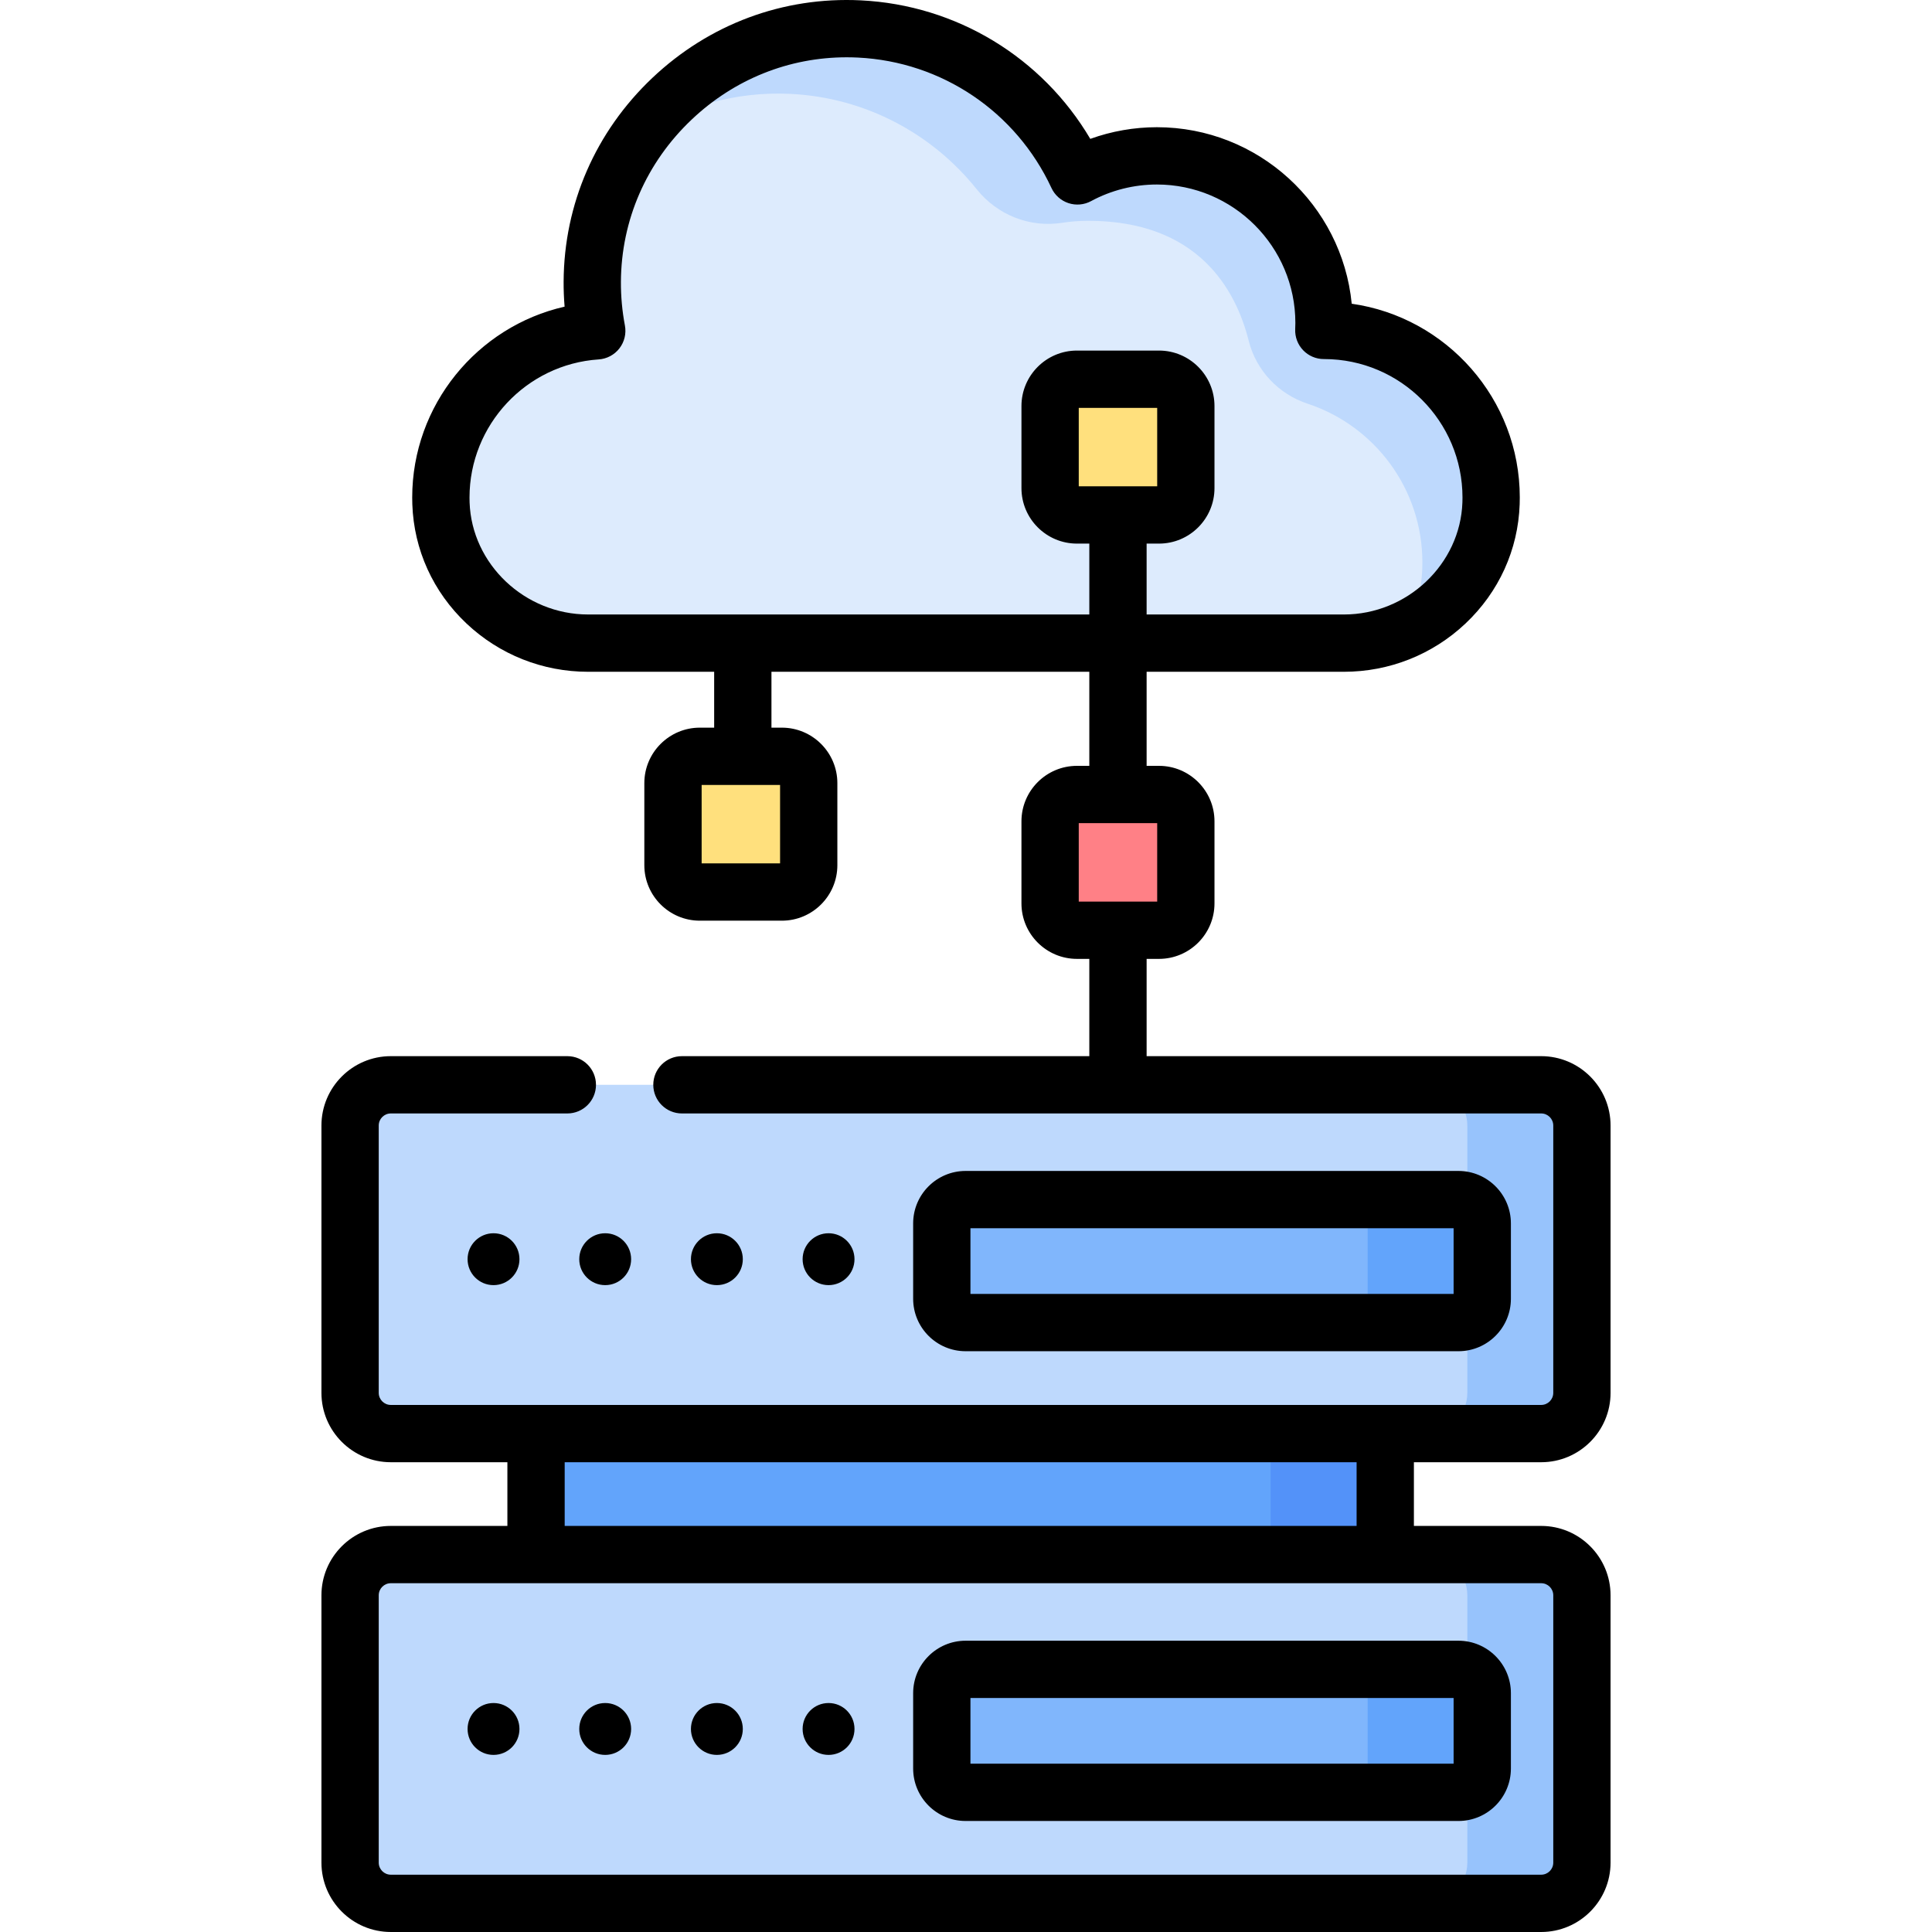 <svg id="Capa_1" enable-background="new 0 0 505.802 505.802" height="512" viewBox="0 0 505.802 505.802" width="512" xmlns="http://www.w3.org/2000/svg"><g><g><g><path d="m153.966 168.374h197.87c20.532 0 37.817-16.069 38.521-36.589.017-.507.026-1.016.026-1.527 0-24.165-19.589-43.754-43.754-43.754-.016 0-.033.001-.049.001.028-.646.049-1.294.049-1.947 0-24.165-19.589-43.754-43.754-43.754-7.528 0-14.611 1.903-20.798 5.251-10.147-21.822-31.763-37.232-57.106-38.474-37.677-1.847-69.71 28.433-69.915 66.155-.024 4.404.385 8.708 1.177 12.877-22.793 1.512-40.817 20.468-40.817 43.645 0 .511.009 1.02.026 1.527.707 20.52 17.992 36.589 38.524 36.589z" fill="#ddebfd"/></g></g><g><g><path d="m346.63 86.504c-.017 0-.033.001-.049.001.028-.646.049-1.294.049-1.947 0-24.165-19.589-43.754-43.754-43.754-7.528 0-14.611 1.903-20.797 5.251-10.147-21.822-31.763-37.232-57.106-38.474-23.272-1.141-44.379 9.984-57.174 27.539 11.273-7.267 24.809-11.244 39.174-10.539 19.711.966 37.168 10.503 48.727 24.961 5.381 6.731 13.853 10.12 22.367 8.789 2.219-.347 4.493-.527 6.81-.527 28.788 0 38.668 18.009 42.039 31.417 1.965 7.816 7.809 13.955 15.461 16.485 17.43 5.764 30.007 22.188 30.007 41.551 0 .511-.009 1.02-.026 1.527-.198 5.782-1.714 11.21-4.247 16.026 12.677-5.84 21.741-18.284 22.247-33.026.017-.507.026-1.016.026-1.527 0-24.164-19.589-43.753-43.754-43.753z" fill="#bed9fd"/></g></g><g><g><path d="m140.336 375.315h222.326v31.677h-222.326z" fill="#62a4fb"/></g></g><g><g><path d="m403.488 498.302h-301.174c-5.888 0-10.661-4.773-10.661-10.661v-69.989c0-5.888 4.773-10.661 10.661-10.661h301.174c5.888 0 10.661 4.773 10.661 10.661v69.989c0 5.888-4.773 10.661-10.661 10.661z" fill="#bed9fd"/></g></g><g><g><path d="m381.828 469.238h-129.034c-3.441 0-6.23-2.789-6.23-6.23v-19.735c0-3.441 2.789-6.23 6.23-6.23h129.034c3.441 0 6.23 2.789 6.23 6.23v19.735c0 3.441-2.789 6.23-6.23 6.23z" fill="#80b6fc"/></g></g><g><g><path d="m403.488 375.315h-301.174c-5.888 0-10.661-4.773-10.661-10.661v-69.989c0-5.888 4.773-10.661 10.661-10.661h301.174c5.888 0 10.661 4.773 10.661 10.661v69.989c0 5.888-4.773 10.661-10.661 10.661z" fill="#bed9fd"/></g></g><g><g><path d="m381.828 346.252h-129.034c-3.441 0-6.23-2.789-6.23-6.23v-19.735c0-3.441 2.789-6.23 6.23-6.23h129.034c3.441 0 6.23 2.789 6.23 6.23v19.735c0 3.44-2.789 6.23-6.23 6.23z" fill="#80b6fc"/></g></g><g><g><path d="m332.662 375.315h30v31.677h-30z" fill="#5392f9"/></g></g><g><g><path d="m403.488 406.992h-30c5.888 0 10.661 4.773 10.661 10.661v69.989c0 5.888-4.773 10.661-10.661 10.661h30c5.888 0 10.661-4.773 10.661-10.661v-69.989c0-5.888-4.773-10.661-10.661-10.661z" fill="#97c3fc"/></g></g><g><g><path d="m381.828 437.044h-30c3.441 0 6.23 2.789 6.23 6.23v19.735c0 3.441-2.789 6.23-6.23 6.23h30c3.441 0 6.23-2.789 6.23-6.23v-19.735c0-3.441-2.789-6.23-6.23-6.23z" fill="#62a4fb"/></g></g><g><g><path d="m403.488 284.005h-30c5.888 0 10.661 4.773 10.661 10.661v69.989c0 5.888-4.773 10.661-10.661 10.661h30c5.888 0 10.661-4.773 10.661-10.661v-69.989c0-5.888-4.773-10.661-10.661-10.661z" fill="#97c3fc"/></g></g><g><g><path d="m381.828 314.057h-30c3.441 0 6.23 2.789 6.23 6.23v19.735c0 3.441-2.789 6.23-6.23 6.23h30c3.441 0 6.23-2.789 6.23-6.23v-19.735c0-3.441-2.789-6.23-6.23-6.23z" fill="#62a4fb"/></g></g><g><g><path d="m204.7 233.538h-21.484c-3.88 0-7.026-3.146-7.026-7.026v-21.484c0-3.88 3.146-7.026 7.026-7.026h21.484c3.88 0 7.026 3.146 7.026 7.026v21.484c0 3.88-3.146 7.026-7.026 7.026z" fill="#ffe07d"/></g></g><g><g><path d="m303.43 243.538h-21.484c-3.88 0-7.026-3.146-7.026-7.026v-21.484c0-3.88 3.146-7.026 7.026-7.026h21.484c3.88 0 7.026 3.146 7.026 7.026v21.484c0 3.88-3.146 7.026-7.026 7.026z" fill="#ff8086"/></g></g><g><g><path d="m303.43 134.816h-21.484c-3.88 0-7.026-3.146-7.026-7.026v-21.484c0-3.88 3.146-7.026 7.026-7.026h21.484c3.88 0 7.026 3.146 7.026 7.026v21.484c0 3.88-3.146 7.026-7.026 7.026z" fill="#ffe07d"/></g></g><g><path d="m129.204 459.438c3.751 0 6.791-3.04 6.791-6.791s-3.041-6.791-6.791-6.791c-3.751 0-6.791 3.04-6.791 6.791s3.04 6.791 6.791 6.791z"/><path d="m158.442 459.438c3.751 0 6.791-3.04 6.791-6.791s-3.04-6.791-6.791-6.791-6.791 3.04-6.791 6.791 3.04 6.791 6.791 6.791z"/><path d="m187.679 459.438c3.751 0 6.791-3.04 6.791-6.791s-3.04-6.791-6.791-6.791-6.791 3.04-6.791 6.791 3.041 6.791 6.791 6.791z"/><path d="m216.918 459.438c3.751 0 6.791-3.04 6.791-6.791s-3.04-6.791-6.791-6.791-6.791 3.04-6.791 6.791 3.04 6.791 6.791 6.791z"/><path d="m122.413 329.66c0 3.751 3.04 6.791 6.791 6.791s6.791-3.041 6.791-6.791c0-3.751-3.041-6.791-6.791-6.791-3.751 0-6.791 3.04-6.791 6.791z"/><path d="m151.65 329.66c0 3.751 3.04 6.791 6.791 6.791s6.791-3.041 6.791-6.791c0-3.751-3.04-6.791-6.791-6.791-3.75 0-6.791 3.04-6.791 6.791z"/><path d="m194.471 329.66c0-3.751-3.04-6.791-6.791-6.791s-6.791 3.041-6.791 6.791c0 3.751 3.04 6.791 6.791 6.791 3.75 0 6.791-3.04 6.791-6.791z"/><path d="m223.709 329.66c0-3.751-3.04-6.791-6.791-6.791s-6.791 3.041-6.791 6.791c0 3.751 3.04 6.791 6.791 6.791 3.75 0 6.791-3.04 6.791-6.791z"/><path d="m252.794 476.738h129.034c7.57 0 13.729-6.159 13.729-13.73v-19.735c0-7.571-6.159-13.73-13.729-13.73h-129.034c-7.57 0-13.729 6.159-13.729 13.73v19.735c0 7.571 6.159 13.73 13.729 13.73zm1.271-32.194h126.493v17.195h-126.493z"/><path d="m403.489 382.815c10.014 0 18.16-8.147 18.16-18.161v-69.989c0-10.014-8.146-18.161-18.16-18.161h-103.301v-25.467h3.242c8.01 0 14.525-6.516 14.525-14.526v-21.484c0-8.01-6.516-14.526-14.525-14.526h-3.242v-24.628h51.648c11.893 0 23.202-4.491 31.844-12.645 8.732-8.24 13.766-19.316 14.173-31.184.021-.593.031-1.189.031-1.787 0-25.8-19.161-47.209-44-50.742-2.541-25.904-24.447-46.211-51.008-46.211-5.954 0-11.87 1.044-17.435 3.052-12.609-21.339-35.031-35.037-60.1-36.266-20.294-.995-39.68 6.218-54.563 20.312-14.863 14.076-23.11 33.002-23.22 53.294-.012 2.195.074 4.396.256 6.587-22.916 5.203-39.896 25.797-39.896 49.975 0 .596.01 1.189.03 1.784.408 11.872 5.441 22.947 14.174 31.187 8.642 8.154 19.95 12.645 31.843 12.645h33.005v14.628h-3.755c-8.01 0-14.526 6.516-14.526 14.526v21.484c0 8.01 6.516 14.526 14.526 14.526h21.483c8.01 0 14.526-6.516 14.526-14.526v-21.484c0-8.01-6.516-14.526-14.526-14.526h-2.729v-14.628h83.217v24.628h-3.242c-8.01 0-14.525 6.516-14.525 14.526v21.484c0 8.01 6.516 14.526 14.525 14.526h3.242v25.467h-106.655c-4.142 0-7.5 3.358-7.5 7.5s3.358 7.5 7.5 7.5h224.958c1.742 0 3.16 1.418 3.16 3.161v69.989c0 1.743-1.418 3.161-3.16 3.161h-301.175c-1.743 0-3.161-1.418-3.161-3.161v-69.989c0-1.743 1.418-3.161 3.161-3.161h46.216c4.142 0 7.5-3.358 7.5-7.5s-3.358-7.5-7.5-7.5h-46.216c-10.014 0-18.161 8.147-18.161 18.161v69.989c0 10.014 8.147 18.161 18.161 18.161h30.522v16.676h-30.522c-10.014 0-18.161 8.147-18.161 18.161v69.989c0 10.014 8.147 18.161 18.161 18.161h301.174c10.014 0 18.16-8.147 18.16-18.161v-69.989c0-10.014-8.146-18.161-18.16-18.161h-33.326v-16.676h33.327zm-199.264-156.777h-20.535v-20.536h20.535zm-50.259-65.164c-16.552 0-30.47-13.165-31.026-29.342-.014-.423-.021-.848-.021-1.274 0-19.019 14.853-34.903 33.813-36.161 2.143-.142 4.122-1.196 5.436-2.895s1.836-3.879 1.436-5.989c-.715-3.758-1.067-7.605-1.046-11.435.088-16.161 6.67-31.249 18.534-42.484 11.161-10.57 25.47-16.294 40.572-16.294.978 0 1.959.024 2.942.072 21.963 1.077 41.379 14.161 50.672 34.146.872 1.875 2.48 3.308 4.443 3.958 1.966.65 4.109.46 5.928-.525 5.253-2.843 11.21-4.346 17.227-4.346 19.99 0 36.254 16.263 36.254 36.254 0 .543-.018 1.081-.042 1.618-.089 2.044.66 4.036 2.075 5.514 1.414 1.478 3.372 2.314 5.418 2.314.039 0 .081 0 .125-.001 19.955.042 36.178 16.289 36.178 36.254 0 .424-.007.847-.022 1.27-.556 16.182-14.474 29.347-31.026 29.347h-51.648v-18.559h3.242c8.01 0 14.525-6.516 14.525-14.526v-21.484c0-8.01-6.516-14.526-14.525-14.526h-21.484c-8.01 0-14.525 6.516-14.525 14.526v21.484c0 8.01 6.516 14.526 14.525 14.526h3.242v18.559h-131.222zm128.454-33.558v-20.536h20.535v20.536zm0 88.186h20.535v20.536h-20.535zm124.229 202.15v69.989c0 1.743-1.418 3.161-3.16 3.161h-301.175c-1.743 0-3.161-1.418-3.161-3.161v-69.989c0-1.743 1.418-3.161 3.161-3.161h301.174c1.743.001 3.161 1.419 3.161 3.161zm-51.487-18.16h-207.326v-16.676h207.326z"/><path d="m381.828 353.752c7.57 0 13.729-6.159 13.729-13.73v-19.735c0-7.57-6.159-13.73-13.729-13.73h-129.034c-7.57 0-13.729 6.159-13.729 13.73v19.735c0 7.571 6.159 13.73 13.729 13.73zm-127.763-32.195h126.493v17.195h-126.493z"/></g></g></svg>